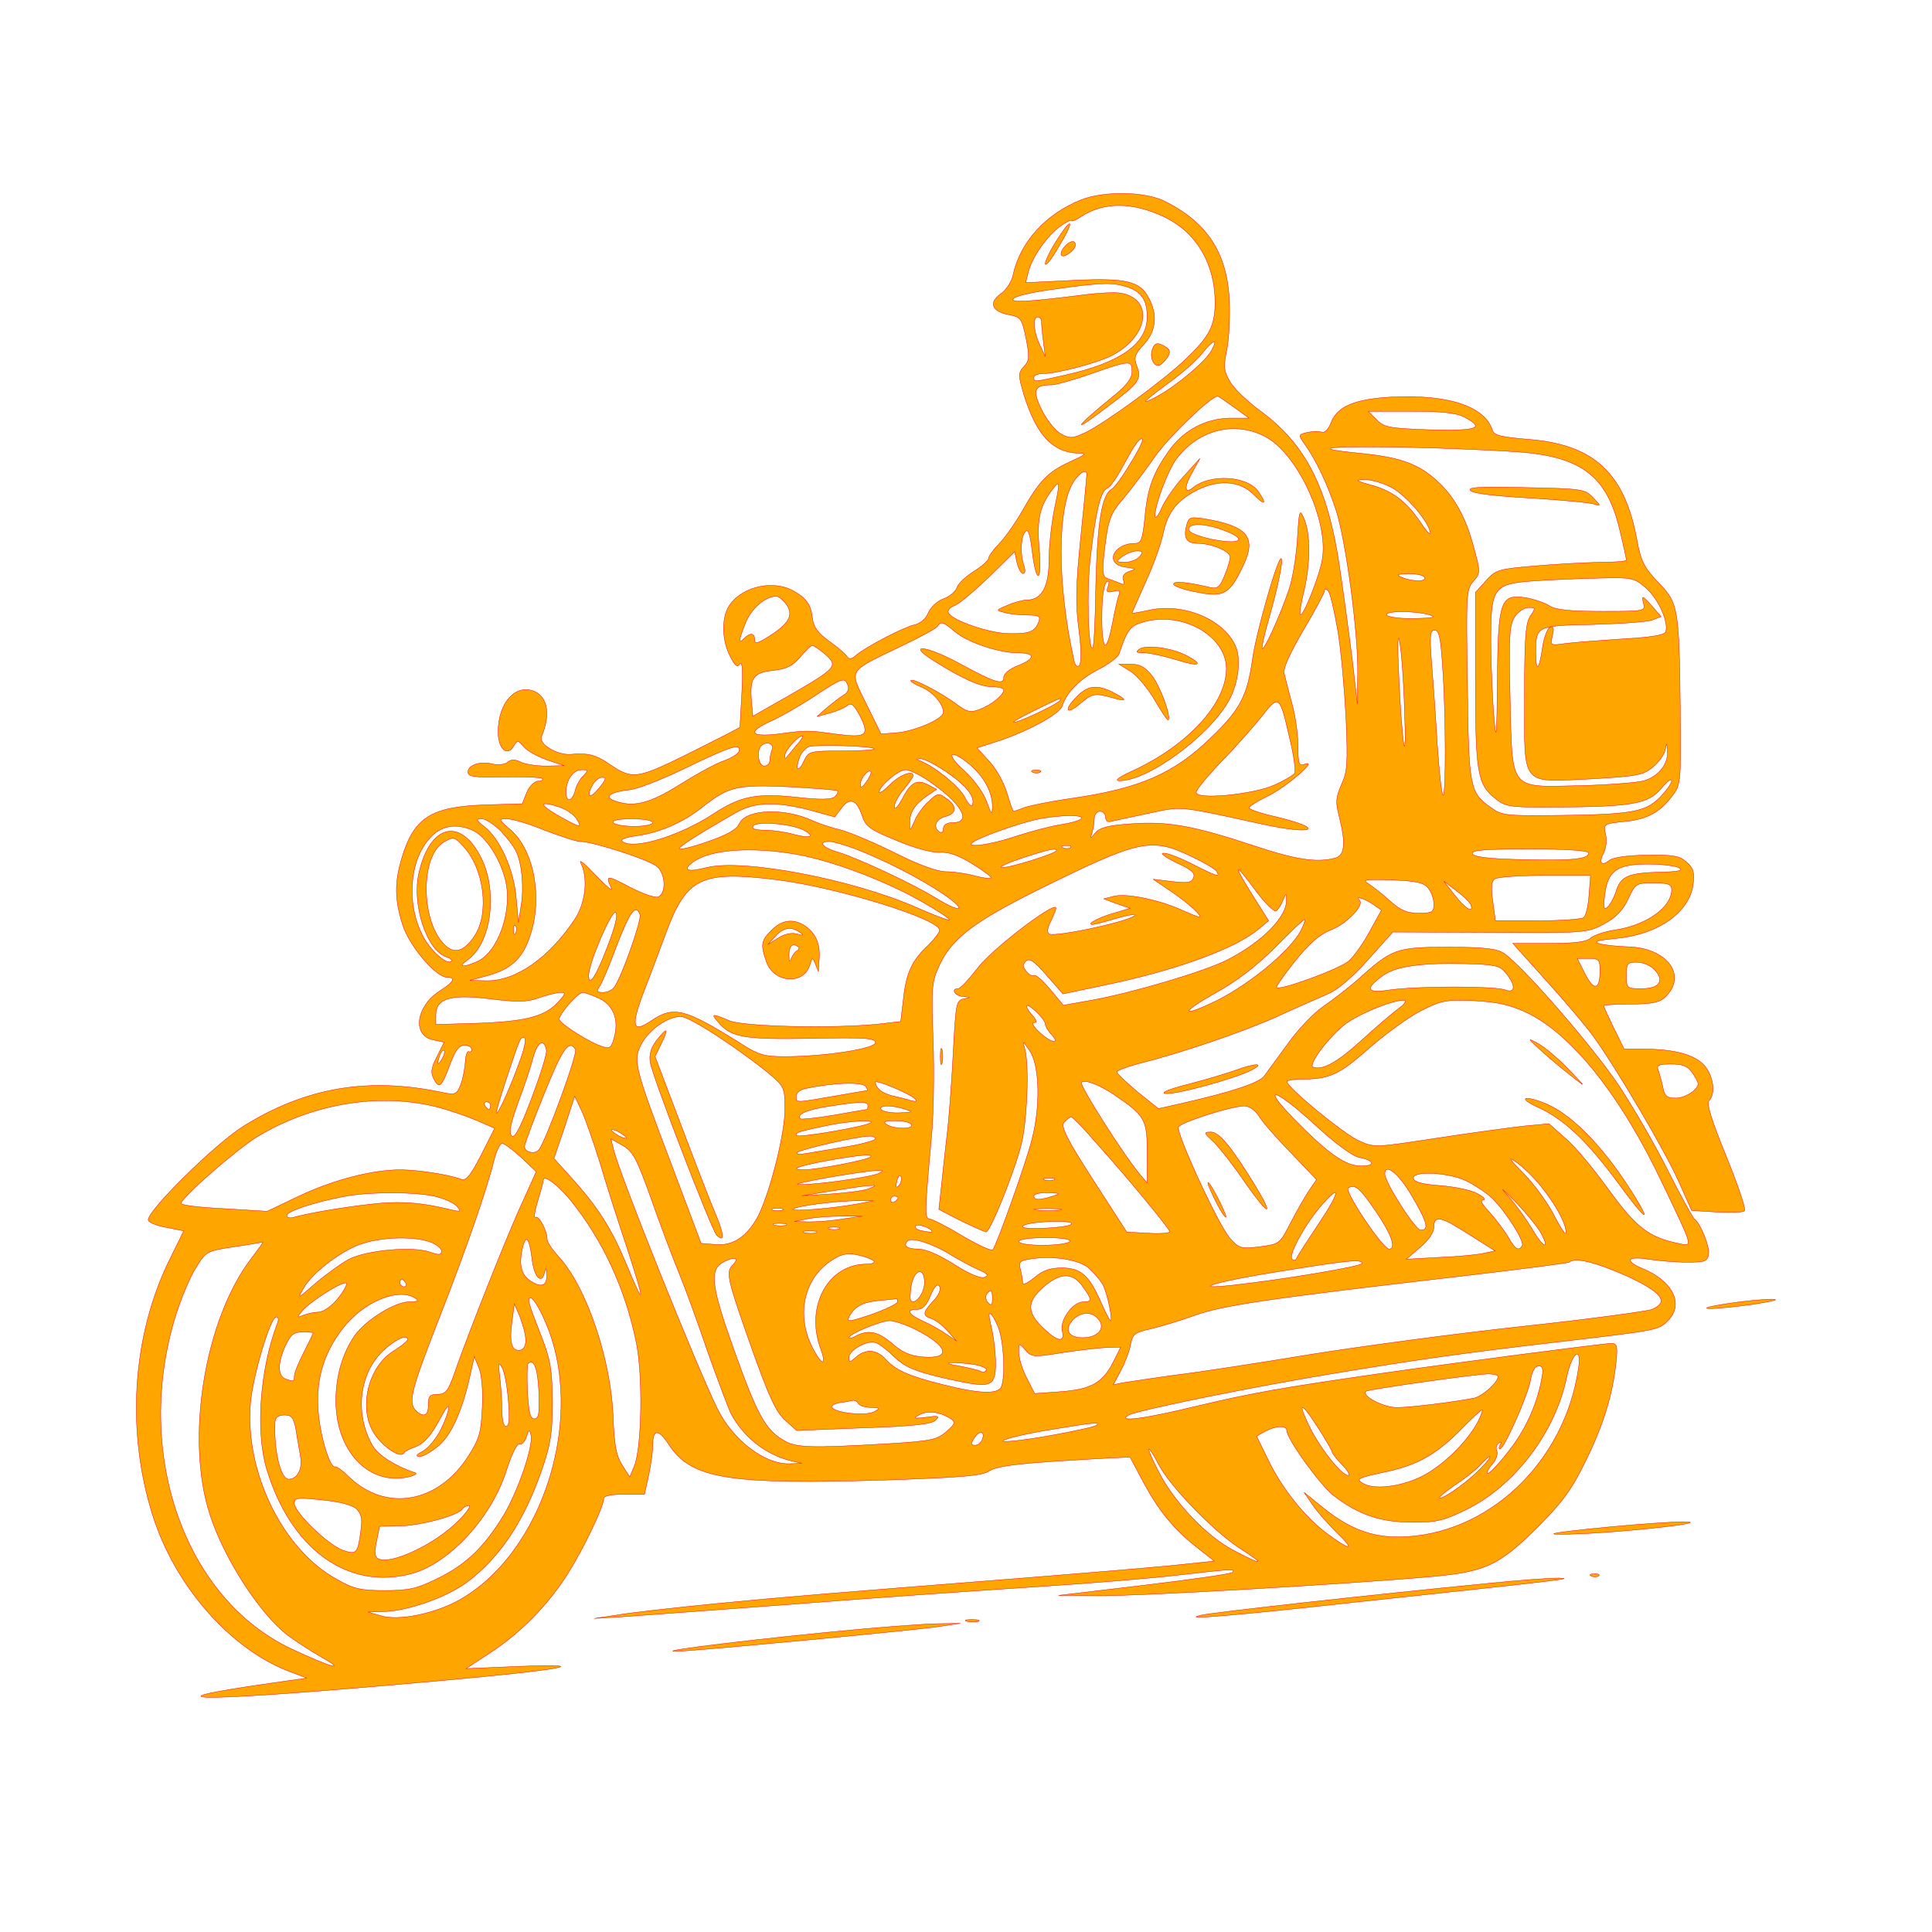 <?xml version="1.0" standalone="no"?>
<!DOCTYPE svg PUBLIC "-//W3C//DTD SVG 20010904//EN"
 "http://www.w3.org/TR/2001/REC-SVG-20010904/DTD/svg10.dtd">
<svg version="1.0" xmlns="http://www.w3.org/2000/svg"
 width="512pt" height="512pt" viewBox="0 0 512 512"
 preserveAspectRatio="xMidYMid meet">
<g transform="translate(0,512) scale(0.1,-0.1)"
fill="orange" stroke="red">
<path d="M2864 4590 c-92 -37 -160 -111 -179 -197 -3 -18 -18 -41 -32 -51 -34
-24 -25 -47 20 -56 32 -6 35 -9 46 -63 10 -49 9 -59 -6 -75 -15 -17 -15 -22 1
-76 33 -105 76 -151 143 -153 25 0 22 -3 -22 -23 -58 -27 -80 -49 -127 -132
-19 -33 -47 -72 -62 -87 -14 -14 -26 -31 -26 -36 0 -6 -18 -22 -39 -35 -22
-14 -42 -33 -45 -43 -3 -10 -19 -24 -36 -30 -17 -6 -34 -23 -40 -37 -6 -16
-20 -28 -37 -32 -30 -7 -128 -58 -155 -81 -11 -10 -18 -11 -23 -3 -4 6 -25 25
-48 41 -30 22 -41 37 -44 61 -4 37 -17 54 -54 74 -57 29 -141 6 -170 -47 -17
-32 -15 -89 6 -128 13 -26 19 -31 26 -20 6 9 8 -19 5 -76 -3 -49 -5 -91 -5
-92 -1 -2 -60 -32 -132 -68 -143 -71 -153 -72 -217 -28 -34 23 -55 28 -99 24
-36 -3 -86 27 -78 47 24 56 17 103 -17 119 -51 23 -98 -29 -98 -107 0 -45 25
-67 42 -36 9 15 11 15 26 -3 9 -11 37 -26 62 -35 l45 -15 -48 -1 c-27 0 -57 5
-68 11 -15 7 -24 7 -34 -1 -7 -6 -24 -8 -38 -5 -33 9 -67 -2 -67 -21 0 -12 17
-15 95 -13 52 1 98 -1 102 -4 3 -4 -1 -7 -11 -7 -9 0 -23 -13 -30 -30 l-12
-30 -100 -3 c-142 -5 -187 -34 -219 -140 -20 -66 -19 -112 2 -178 18 -56 88
-139 118 -139 24 0 17 -13 -18 -35 -65 -41 -76 -120 -18 -131 l28 -6 -19 -38
c-16 -31 -17 -43 -8 -60 14 -27 21 -20 44 43 13 34 23 47 37 47 10 0 19 -5 19
-11 0 -5 -3 -8 -7 -6 -5 3 -9 -9 -10 -27 -1 -17 -6 -44 -12 -60 -10 -26 -15
-28 -44 -22 -199 43 -365 15 -531 -88 -77 -48 -260 -229 -253 -250 2 -6 24
-15 49 -19 l45 -9 -38 -77 c-99 -202 -115 -454 -44 -678 59 -186 206 -354 363
-413 l45 -17 -84 -12 c-382 -54 -192 -52 438 5 322 29 417 46 208 38 l-140 -6
64 42 c80 52 153 126 206 210 41 65 95 177 95 199 0 7 21 11 54 11 l54 0 11
50 c6 28 11 64 11 80 0 44 15 44 43 1 60 -91 159 -106 583 -93 197 7 246 11
266 24 19 12 69 19 198 27 95 6 174 10 175 9 1 -2 16 -30 34 -64 40 -75 80
-125 142 -174 l47 -37 -115 -12 c-63 -6 -228 -20 -367 -31 -530 -42 -647 -51
-841 -70 -110 -11 -227 -24 -260 -30 l-60 -9 70 4 c39 3 246 18 460 34 215 17
504 37 644 46 140 9 309 23 375 31 139 16 152 17 142 7 -3 -4 -109 -19 -234
-34 l-227 -27 106 -1 c105 -1 646 30 874 50 152 13 186 29 291 133 66 67 89
98 127 176 47 96 71 175 80 262 4 40 2 48 -12 48 -20 0 -418 -52 -613 -80
-264 -38 -342 -52 -485 -86 -139 -34 -216 -44 -182 -24 21 12 318 73 536 109
228 38 347 55 613 86 254 30 255 30 280 55 44 44 13 106 -69 139 -47 20 -38
33 17 24 26 -4 72 -8 102 -8 49 0 55 2 58 22 3 20 -22 82 -38 93 -4 3 -35 59
-69 126 -33 67 -92 168 -130 226 -68 102 -257 320 -306 352 -19 12 -51 16
-148 16 -138 0 -148 -4 -242 -89 -23 -20 -62 -50 -88 -68 -26 -18 -68 -62 -94
-99 -27 -37 -55 -75 -63 -86 -14 -18 -86 -42 -218 -72 l-62 -14 -55 44 c-30
25 -55 49 -55 53 0 4 24 13 53 21 116 29 277 84 367 124 52 24 114 51 137 61
27 11 66 44 108 91 l66 74 257 -1 c253 -2 258 -1 302 22 33 18 50 36 65 67 19
41 21 42 67 42 39 0 48 -3 48 -18 0 -47 -68 -95 -153 -107 -26 -4 -54 -14 -62
-21 -10 -10 -41 -14 -110 -14 l-96 0 88 -98 c48 -53 105 -120 126 -149 61 -84
192 -307 227 -387 l33 -74 66 -4 c36 -2 70 -1 74 3 5 3 -17 68 -48 144 -40 98
-53 141 -46 148 18 18 12 64 -11 92 -26 30 -78 44 -158 45 l-56 0 -27 55 c-15
31 -27 57 -27 60 0 2 32 4 71 4 53 0 76 4 90 17 63 57 8 133 -98 135 -26 1
-59 4 -73 8 -19 6 -8 9 42 14 112 10 195 69 205 143 4 32 1 43 -17 59 -19 17
-35 20 -106 19 -52 -1 -89 -6 -99 -14 -21 -17 -29 -7 -15 20 6 12 9 34 5 49
-6 28 -5 28 51 34 61 6 94 25 128 71 20 26 21 40 19 219 -3 277 -5 289 -59
344 -37 39 -45 56 -55 107 -32 182 -114 259 -292 272 -68 6 -88 10 -92 24 -20
63 -116 95 -265 88 -99 -5 -147 -25 -163 -69 -7 -18 -17 -27 -25 -24 -8 3 -24
2 -38 -1 -24 -6 -24 -6 -5 -33 29 -41 58 -102 81 -171 26 -78 60 -328 58 -435
l-1 -80 -13 115 c-8 63 -23 175 -34 248 -31 210 -90 325 -210 413 -33 24 -70
59 -80 77 -17 29 -18 39 -9 84 6 28 9 88 7 132 -6 125 -58 205 -168 261 -53
28 -163 30 -226 5z m224 -46 c83 -41 132 -123 132 -226 0 -61 -15 -90 -77
-149 -59 -57 -214 -170 -266 -195 -34 -16 -41 -17 -65 -4 -15 8 -38 37 -51 63
-26 53 -21 67 26 67 12 0 60 14 106 30 103 36 107 36 107 5 0 -17 -14 -36 -46
-62 -111 -90 -119 -108 -14 -27 79 59 86 70 73 103 -9 24 -6 32 19 59 32 36
36 77 13 121 -23 46 -60 55 -202 48 l-125 -6 7 27 c9 39 49 96 84 122 17 12
31 19 31 15 0 -3 11 2 25 11 61 40 138 39 223 -2z m-99 -185 c37 -13 51 -35
51 -79 0 -71 -70 -121 -217 -154 -85 -19 -83 -19 -83 -6 0 6 12 10 26 10 35 0
141 28 179 47 98 50 114 149 27 166 -15 3 -59 1 -97 -4 -149 -19 -201 -22
-189 -10 6 7 56 18 110 25 127 18 154 18 193 5z m-229 -91 c0 -7 2 -31 5 -53
l5 -40 -14 30 c-17 35 -20 75 -6 75 6 0 10 -6 10 -12z m451 -76 c-15 -29 -91
-93 -142 -121 -53 -29 -43 -18 33 38 31 22 70 57 85 76 29 36 42 40 24 7z m59
-151 l40 -29 -49 0 c-65 -1 -123 -31 -162 -85 -43 -60 -58 -100 -65 -178 -6
-59 -10 -69 -26 -69 -59 0 -82 -56 -25 -63 28 -4 30 -5 10 -11 -14 -5 -20 -13
-16 -23 4 -11 2 -14 -8 -9 -8 3 -22 9 -32 12 -15 5 -16 15 -12 58 11 100 16
113 53 156 20 24 57 73 82 109 35 51 149 161 167 161 2 0 21 -13 43 -29z m610
-26 c57 -30 36 -37 -90 -34 -108 4 -122 6 -142 27 l-22 22 112 0 c82 0 121 -4
142 -15z m-529 -51 c86 -43 171 -224 153 -327 -7 -43 -51 -153 -58 -146 -3 2
2 31 10 64 17 74 17 150 0 190 -12 28 -13 25 -18 -55 -3 -47 -13 -107 -23
-135 -25 -72 -65 -159 -70 -154 -2 3 6 40 19 84 23 81 38 155 31 155 -10 0
-67 -200 -76 -268 -14 -98 -33 -133 -111 -208 -97 -94 -187 -133 -363 -159
-58 -8 -116 -20 -130 -25 -15 -6 -28 -10 -29 -10 -2 0 -9 21 -17 47 -7 26 -28
64 -46 84 l-34 37 53 17 c83 27 166 73 173 94 11 36 47 72 96 97 28 14 52 33
55 42 19 58 28 72 56 81 103 36 228 -31 228 -121 0 -93 -104 -205 -251 -272
-35 -16 -46 -25 -33 -25 75 -2 242 121 292 215 24 45 31 106 17 140 -29 70
-134 116 -225 98 -27 -6 -50 -10 -50 -9 0 2 16 37 35 80 20 43 41 101 47 129
12 58 36 89 90 117 57 29 113 25 149 -10 31 -32 38 -29 14 6 -29 42 -127 48
-173 11 -23 -19 -25 1 -3 39 l21 38 -41 -45 c-23 -25 -50 -63 -60 -85 -9 -22
-18 -32 -18 -22 -1 28 35 124 59 154 58 74 151 98 231 57z m-356 -73 c-20 -34
-42 -64 -50 -68 -25 -15 -37 -89 -41 -252 -1 -90 -5 -165 -8 -168 -12 -12 -17
153 -6 242 14 122 27 174 44 181 8 3 26 29 41 57 33 61 46 79 53 73 2 -3 -12
-32 -33 -65z m1065 28 c143 -18 203 -72 234 -210 9 -37 16 -70 16 -73 0 -4
-33 -6 -72 -6 -40 -1 -118 -5 -173 -10 -94 -8 -101 -10 -127 -39 l-28 -31 0
-230 c0 -251 5 -279 55 -318 25 -20 39 -22 159 -21 202 1 244 9 278 49 15 19
28 28 28 21 0 -7 -15 -28 -32 -45 -39 -39 -78 -45 -285 -47 -121 -1 -134 0
-162 21 -56 39 -59 52 -62 326 -4 238 -3 253 15 273 19 21 20 24 2 89 -22 84
-54 141 -106 185 -47 40 -96 56 -197 66 -145 14 -81 20 148 15 129 -3 268 -10
309 -15z m-1180 -56 c0 -5 -7 -80 -16 -167 -13 -128 -14 -176 -5 -244 7 -54 7
-90 1 -96 -5 -5 -11 0 -14 15 -45 202 -45 406 0 474 16 24 34 33 34 18z m806
-34 c39 -19 104 -95 104 -122 0 -6 -12 8 -27 31 -37 54 -74 82 -131 97 -39 11
-42 13 -18 14 16 1 49 -8 72 -20z m-892 -59 c-7 -36 -14 -95 -14 -132 0 -73
-19 -108 -59 -108 -10 0 -33 -6 -51 -14 -31 -13 -31 -13 -9 -19 13 -4 41 -7
61 -7 31 0 36 -3 31 -17 -10 -27 -24 -33 -78 -32 -52 0 -156 36 -162 56 -2 6
5 14 16 18 11 3 51 37 90 74 l70 69 6 -29 c4 -16 11 -29 16 -29 6 0 7 9 2 23
-10 30 -8 76 5 89 7 7 12 -9 17 -51 11 -92 27 -87 19 6 -7 79 2 115 39 161 16
20 16 12 1 -58z m226 -125 c-7 -8 -24 -15 -39 -15 -25 1 -25 1 -7 15 11 8 29
15 39 15 16 0 17 -3 7 -15z m755 -55 c7 -12 -32 -12 -60 0 -16 7 -13 9 17 9
20 1 40 -3 43 -9z m588 -29 c33 -30 60 -91 51 -116 -4 -8 -39 -14 -112 -18
-59 -4 -127 -9 -151 -12 -43 -6 -43 -6 -37 20 5 20 3 26 -6 23 -7 -3 -16 -26
-20 -52 -9 -63 -18 -71 -18 -15 0 70 1 71 151 74 74 2 145 7 158 12 l23 9 -26
30 c-24 26 -26 27 -21 7 6 -23 6 -23 -110 -23 -84 0 -122 4 -138 14 -12 8 -41
18 -63 22 -68 10 -74 -6 -76 -221 -1 -142 -3 -164 -8 -105 -4 41 -8 130 -9
196 -1 160 3 167 121 175 45 3 122 6 170 7 83 2 89 1 121 -27z m-1427 3 c-5
-13 -2 -15 15 -11 16 4 19 2 14 -11 -4 -9 -11 -43 -17 -74 -6 -32 -14 -58 -19
-58 -5 0 -9 31 -9 69 0 66 6 101 17 101 3 0 2 -7 -1 -16z m609 -114 c9 -52 18
-157 22 -232 5 -120 4 -143 -12 -177 -15 -34 -16 -47 -6 -85 18 -72 15 -103
-11 -110 -49 -13 -105 -4 -216 33 -157 52 -226 65 -323 58 -61 -4 -84 -10 -96
-24 -14 -17 -14 -17 -9 0 3 10 6 27 6 38 0 10 7 19 15 19 8 0 15 -7 15 -16 0
-10 6 -14 18 -10 9 2 54 12 98 21 88 19 75 20 299 -29 137 -30 171 -13 38 19
-40 9 -73 20 -73 24 0 4 22 18 49 31 47 22 137 99 99 85 -16 -6 -18 0 -18 47
0 30 -7 81 -16 113 -9 33 -18 69 -21 81 -3 13 16 54 51 114 31 52 56 99 56
104 0 6 3 7 10 0 5 -5 16 -52 25 -104z m-1461 68 c20 -28 7 -51 -47 -85 -30
-19 -37 -20 -37 -8 0 18 -12 19 -28 3 -16 -16 -15 -6 4 42 15 37 51 69 81 70
6 0 19 -10 27 -22z m1972 -30 c-13 -18 -16 -57 -16 -215 0 -241 -12 -226 180
-217 119 7 135 10 160 31 16 13 31 34 33 46 4 20 4 20 6 -3 2 -35 -23 -67 -62
-79 -17 -5 -94 -11 -169 -13 -190 -4 -180 -17 -186 231 -4 165 -2 194 12 216
9 14 26 25 37 25 19 0 19 -1 5 -22z m-266 2 c18 -6 7 -8 -42 -9 -37 -1 -70 4
-73 9 -7 12 78 12 115 0z m-1258 -45 c32 -27 115 -55 164 -55 48 0 49 -15 4
-33 -24 -9 -40 -22 -40 -32 0 -22 -24 -14 -116 36 -88 48 -144 55 -71 9 78
-49 124 -70 157 -70 16 0 30 -4 30 -8 0 -14 -32 -40 -64 -52 -24 -9 -33 -7
-60 13 -38 29 -116 70 -122 64 -3 -2 9 -10 26 -17 32 -13 60 -45 60 -68 0 -17
-75 -50 -125 -54 l-40 -3 -39 79 c-46 94 -52 84 91 153 51 24 95 48 98 54 9
13 14 12 47 -16z m1190 -205 c3 -76 2 -115 -2 -90 -4 25 -10 106 -13 180 -4
80 -3 117 2 90 5 -25 11 -106 13 -180z m101 113 c9 -126 9 -348 1 -340 -4 3
-10 64 -15 134 -4 70 -11 167 -15 216 -6 73 -4 87 8 87 12 0 16 -21 21 -97z
m-1636 33 c35 -31 31 -36 -97 -110 l-95 -54 -3 35 c-6 66 3 80 55 86 37 4 53
12 73 35 14 17 28 31 32 31 4 1 20 -10 35 -23z m60 -82 c4 -10 -1 -20 -11 -26
-9 -5 -28 -20 -44 -33 l-27 -24 33 9 c19 5 40 14 47 20 11 9 18 3 35 -29 25
-51 16 -57 -68 -46 -72 10 -74 10 -149 0 -75 -9 -84 5 -20 34 23 10 74 39 112
64 79 52 83 53 92 31z m563 -39 c0 -7 -91 -51 -120 -59 -14 -3 7 9 45 28 82
40 75 37 75 31z m608 -103 c11 -44 16 -85 13 -91 -4 -6 -28 -20 -55 -32 -58
-25 -206 -39 -206 -19 0 7 29 42 64 79 36 36 83 90 107 119 49 63 50 62 77
-56z m-1309 -19 c-13 -16 -25 -30 -26 -32 -2 -2 -3 1 -3 7 0 13 35 52 47 52 3
0 -4 -12 -18 -27z m-63 -9 c-3 -9 -6 -22 -6 -30 0 -8 -7 -14 -15 -14 -15 0
-21 40 -8 53 13 14 35 7 29 -9z m271 2 c4 -3 -34 -6 -84 -6 -87 0 -90 -1 -102
-26 -15 -33 -25 -26 -12 9 5 14 18 27 27 29 29 5 164 1 171 -6z m-359 -8 c-2
-6 -20 -17 -39 -24 -20 -6 -72 -35 -117 -63 -83 -52 -126 -62 -176 -42 -26 10
-6 23 43 28 20 2 81 26 136 52 132 64 161 74 153 49z m612 -34 c38 -32 60 -74
60 -111 -1 -25 -2 -24 -15 12 -8 23 -33 58 -60 83 -51 45 -38 60 15 16z m-63
-19 c53 -36 78 -66 70 -88 -2 -7 -11 2 -20 20 -15 29 -79 81 -117 96 -13 5
-13 6 0 6 8 1 39 -15 67 -34z m-961 -11 c-9 -8 -19 -26 -22 -40 -8 -29 -24
-32 -24 -3 0 32 19 59 41 59 19 0 19 -1 5 -16z m750 -16 c-11 -15 -16 -18 -16
-7 0 16 21 42 28 34 2 -2 -3 -14 -12 -27z m160 6 c90 -60 123 -114 69 -114
-16 0 -25 -6 -25 -16 0 -8 -4 -12 -10 -9 -19 12 -10 35 15 41 31 8 32 28 3 48
-20 15 -24 14 -46 -7 -14 -12 -31 -35 -38 -52 -13 -29 -13 -29 -13 -5 0 28 13
48 47 72 l24 16 -22 12 c-30 16 -46 7 -69 -37 -11 -21 -20 -30 -21 -21 0 9 11
30 25 46 14 17 25 33 25 36 0 16 -35 3 -61 -23 -16 -16 -29 -25 -29 -20 0 16
51 59 70 59 9 0 35 -12 56 -26z m-868 -22 c-25 -31 -36 -26 -18 7 6 12 18 21
26 21 12 0 10 -6 -8 -28z m631 -8 c3 -2 0 -9 -6 -15 -8 -8 -37 -9 -100 -2
-107 12 -151 3 -221 -43 -88 -58 -209 -96 -241 -75 -9 6 2 11 35 16 62 8 125
36 174 75 71 56 92 61 230 55 68 -4 127 -8 129 -11z m65 -64 c10 -30 20 -38
91 -67 47 -20 95 -33 115 -32 24 2 51 -8 88 -31 29 -18 51 -34 48 -37 -2 -2
-21 0 -43 6 -21 6 -55 11 -75 11 -24 0 -71 17 -135 49 -54 27 -118 54 -143 61
-25 6 -59 17 -76 25 -76 35 -177 31 -195 -8 -7 -16 -33 -30 -85 -48 -40 -14
-74 -22 -74 -18 0 6 50 38 153 97 49 27 105 28 194 5 l65 -18 17 22 c22 31 41
25 55 -17z m-798 20 c16 -6 35 -19 42 -30 16 -26 11 -25 -51 10 -52 30 -47 39
9 20z m1380 -29 c-3 -5 -27 -12 -53 -16 -27 -4 -80 -18 -120 -31 -74 -25 -145
-33 -110 -13 28 16 129 51 172 59 58 11 117 11 111 1z m-1539 -33 c17 -18 35
-42 40 -53 16 -31 22 -96 14 -145 l-7 -45 -6 65 c-6 75 -43 157 -84 189 -23
18 -24 21 -7 21 10 0 33 -15 50 -32z m116 2 c42 -16 84 -30 94 -30 34 0 186
-49 205 -67 22 -20 24 -71 2 -80 -8 -3 -42 9 -75 26 -62 33 -65 32 -49 -2 6
-12 -12 3 -41 33 -28 30 -46 45 -40 33 20 -39 13 -105 -15 -148 -69 -104 -158
-166 -236 -164 l-43 1 49 13 c60 17 91 45 110 103 35 100 12 227 -50 282 -34
29 -34 30 -10 30 13 0 58 -13 99 -30z m287 20 c0 -5 -22 -10 -49 -10 -28 0
-53 5 -56 10 -4 6 15 10 49 10 31 0 56 -4 56 -10z m400 -20 c32 -17 18 -23
-27 -11 -21 6 -55 11 -76 11 -26 0 -36 4 -31 11 8 14 102 6 134 -11z m-876 -1
c34 -16 73 -77 86 -134 18 -80 -20 -188 -75 -213 -38 -17 -53 -15 -26 4 63 44
81 181 36 271 -55 109 -136 88 -165 -41 -19 -84 21 -205 73 -222 10 -3 16 -8
13 -11 -11 -12 -57 29 -76 68 -44 85 -35 200 20 259 30 33 70 39 114 19z m-26
-42 c55 -59 70 -178 29 -238 -25 -38 -50 -47 -73 -28 -69 57 -73 240 -7 278
25 14 27 14 51 -12z m1040 -7 c77 -30 169 -77 230 -118 66 -45 53 -55 -16 -13
-63 39 -205 105 -259 122 -43 12 -58 29 -25 29 9 0 41 -9 70 -20z m569 4 c-3
-3 -12 -4 -19 -1 -8 3 -5 6 6 6 11 1 17 -2 13 -5z m319 -23 c34 -16 65 -34 68
-40 11 -17 1 -14 -64 19 -33 17 -67 30 -77 29 -10 0 6 -11 34 -25 40 -18 51
-27 46 -40 -5 -13 -15 -15 -57 -10 l-50 6 50 -34 c45 -31 84 -66 71 -66 -2 0
-25 9 -49 20 -62 27 -144 43 -176 35 l-27 -7 35 -13 35 -12 -40 -12 c-41 -11
-78 -31 -60 -31 6 0 32 7 59 15 27 8 51 13 53 11 12 -12 -210 -61 -227 -51 -6
4 -4 18 6 36 8 17 14 32 12 34 -11 11 -169 -111 -206 -159 -24 -31 -47 -56
-53 -56 -20 0 -8 -20 14 -21 21 -2 21 -2 1 -6 -20 -4 -21 -12 -28 -144 -4 -76
-11 -176 -17 -222 -5 -45 -12 -107 -15 -137 l-6 -55 58 -30 c33 -16 63 -29 67
-30 11 0 73 153 93 230 16 62 22 212 10 255 -7 23 -6 23 13 -5 26 -38 29 -148
5 -237 -16 -63 -93 -278 -103 -290 -4 -4 -40 13 -81 37 -41 25 -81 45 -87 45
-13 0 -12 25 6 222 5 53 7 166 4 250 -5 144 -4 156 17 201 33 70 91 114 257
197 273 135 302 142 409 91z m-1046 5 c96 -17 236 -70 334 -126 42 -24 74 -45
72 -48 -2 -2 -42 13 -87 33 -170 75 -460 130 -556 106 -51 -13 -66 -8 -37 14
45 34 154 42 274 21z m690 10 c0 -7 -123 -46 -144 -45 -12 0 11 11 49 24 70
23 95 29 95 21z m1410 -6 c0 -17 -41 -21 -174 -18 -93 2 -131 7 -134 16 -3 9
32 12 152 12 95 0 156 -4 156 -10z m240 -40 c11 -7 -2 -10 -45 -11 -87 -2
-108 -10 -121 -47 -5 -18 -16 -38 -23 -45 -11 -10 -13 -4 -8 33 8 63 32 80
116 80 36 0 73 -5 81 -10z m-1068 -114 c5 3 13 16 18 28 8 20 9 20 9 1 2 -45
-65 -112 -157 -159 -61 -31 -254 -88 -361 -107 l-73 -13 -35 42 c-19 23 -38
40 -43 37 -4 -3 -13 2 -20 11 -10 12 -11 17 -1 27 9 9 21 1 55 -38 l43 -49
109 23 c193 40 351 98 412 151 l24 20 -41 65 c-54 86 -52 94 5 17 25 -34 50
-59 56 -56z m-1327 83 c159 -19 435 -104 435 -134 0 -6 -14 -24 -31 -41 -43
-40 -58 -74 -65 -142 l-7 -59 -60 -7 c-119 -12 -355 -7 -394 9 -45 19 -49 19
-32 -1 35 -43 66 -49 247 -46 144 3 172 1 172 -11 0 -16 -133 -37 -240 -37
-56 0 -70 4 -124 39 -141 88 -171 96 -230 56 -51 -35 -55 -15 -18 82 17 43 42
111 57 151 54 146 94 165 290 141z m2156 -41 c-2 -29 -8 -56 -15 -60 -6 -4
-61 -8 -122 -8 l-111 0 -7 52 c-5 37 -4 53 6 59 7 5 67 9 133 9 l120 0 -4 -52z
m-425 17 c8 -10 14 -29 14 -42 0 -20 -5 -23 -40 -23 -31 0 -48 7 -77 33 -21
19 -47 39 -58 46 -16 10 -5 11 63 9 69 -3 86 -7 98 -23z m112 -43 c8 -24 -14
-11 -43 26 l-29 37 34 -26 c19 -14 36 -31 38 -37z m-260 2 l23 -16 -31 -56
c-17 -32 -42 -67 -56 -79 -22 -20 -182 -79 -191 -70 -2 2 20 34 49 70 38 47
65 71 96 83 41 16 88 65 75 78 -13 13 13 5 35 -10z m-2028 -112 c-30 -80 -50
-109 -50 -77 0 32 62 177 72 167 6 -6 -2 -39 -22 -90z m86 84 c5 -14 -50 -170
-69 -193 -5 -7 -18 -13 -29 -13 -15 0 -18 3 -11 13 6 6 27 56 47 110 36 93 51
113 62 83z m1751 -43 c-30 -56 -148 -152 -240 -193 -80 -37 -72 -20 13 28 57
31 110 72 160 122 41 42 76 75 78 74 2 -1 -3 -15 -11 -31z m-2080 -5 c-3 -8
-6 -5 -6 6 -1 11 2 17 5 13 3 -3 4 -12 1 -19z m2873 -102 c0 -50 -16 -53 -40
-6 l-20 40 30 0 c28 0 30 -3 30 -34z m-249 -5 c27 -33 25 -55 -3 -44 -30 10
-226 10 -302 0 -65 -10 -71 1 -22 37 33 25 102 35 220 32 79 -2 91 -5 107 -25z
m394 9 c27 -29 13 -50 -35 -50 -39 0 -40 1 -40 35 0 32 3 35 28 35 16 0 37 -9
47 -20z m-2909 -89 c-35 -36 -88 -49 -221 -53 l-100 -3 0 25 c0 44 39 56 143
43 73 -9 97 -9 128 2 22 8 48 14 58 15 17 0 16 -3 -8 -29z m108 15 c40 -17 57
-56 44 -104 -7 -28 -12 -32 -30 -26 -34 10 -111 59 -116 72 -3 11 49 72 63 72
3 0 21 -6 39 -14z m2122 -29 c-16 -12 -61 -50 -99 -85 -64 -58 -102 -79 -127
-70 -15 5 41 80 85 114 36 27 125 64 155 63 9 0 4 -9 -14 -22z m337 -9 c122
-57 254 -223 365 -459 81 -170 79 -162 39 -154 -77 16 -111 42 -183 141 -38
53 -89 115 -114 136 l-45 40 -65 -6 c-36 -4 -140 -18 -231 -32 -164 -25 -167
-26 -208 -7 -39 17 -189 140 -190 156 -1 4 16 7 38 7 74 0 100 12 178 81 43
38 105 83 138 100 55 28 67 30 140 27 61 -3 94 -10 138 -30z m-1273 -31 c0 -6
7 -19 17 -29 24 -27 -2 -22 -33 7 -15 14 -21 25 -14 25 9 0 8 5 -3 18 -26 29
-20 38 8 12 14 -13 25 -28 25 -33z m-855 -42 c44 -29 99 -70 123 -90 41 -35
42 -38 42 -96 0 -64 -39 -217 -70 -280 -29 -55 -66 -81 -113 -77 l-39 3 -79
210 c-97 256 -101 273 -81 315 21 43 80 82 112 75 14 -3 61 -30 105 -60z
m-534 -47 c-24 -69 -59 -148 -65 -148 -3 0 9 39 25 88 39 117 37 112 48 112 6
0 2 -24 -8 -52z m67 19 c2 -9 -16 -66 -39 -127 -30 -79 -45 -108 -53 -100 -8
8 -3 33 17 88 16 42 34 96 40 120 11 41 29 51 35 19z m77 2 c7 -10 -78 -242
-97 -266 -10 -13 -38 -7 -38 9 0 5 23 68 52 139 48 119 66 146 83 118z m-354
-26 c-12 -20 -14 -14 -5 12 4 9 9 14 11 11 3 -2 0 -13 -6 -23z m3313 -35 c9
-12 16 -26 16 -30 0 -16 -34 -38 -59 -38 -23 0 -30 5 -34 28 -3 15 -9 35 -12
45 -6 14 -1 17 33 17 31 0 45 -5 56 -22z m-2059 -70 c7 -7 3 -8 -10 -5 -11 4
-33 9 -50 13 -28 7 -44 20 -45 36 0 8 91 -30 105 -44z m529 10 c81 -55 86 -65
86 -152 l0 -81 -21 25 c-43 52 -158 233 -153 241 6 10 47 -5 88 -33z m-659 22
c3 -5 5 -10 3 -10 -2 0 -41 -7 -88 -15 -104 -18 -100 -18 -100 0 0 8 10 17 23
20 75 16 154 19 162 5z m1189 -100 c53 -49 99 -83 117 -87 42 -8 46 -23 6 -23
-41 0 -87 32 -177 124 -91 93 -52 83 54 -14z m-2317 44 c29 -8 73 -23 98 -34
l46 -20 -36 -71 c-29 -56 -40 -69 -53 -64 -32 12 -115 25 -161 25 -76 0 -181
-28 -269 -70 l-84 -40 -114 7 c-63 3 -114 9 -114 14 0 15 149 145 204 178 149
89 329 117 483 75z m424 -149 c16 -55 48 -154 70 -220 49 -150 49 -166 1 -50
-41 99 -76 154 -147 233 l-47 52 28 82 27 83 19 -40 c10 -22 32 -85 49 -140z
m-291 155 c0 -5 -2 -10 -4 -10 -3 0 -8 5 -11 10 -3 6 -1 10 4 10 6 0 11 -4 11
-10z m1000 0 c0 -5 -1 -10 -2 -10 -2 0 -41 -7 -87 -15 -47 -8 -87 -12 -90 -10
-11 12 17 24 74 33 83 13 105 14 105 2z m100 -10 c21 -7 19 -8 -17 -9 -23 -1
-45 4 -48 9 -7 12 29 12 65 0z m936 -17 c9 -16 48 -60 85 -98 l68 -71 -20 -29
c-11 -17 -33 -55 -49 -86 -28 -55 -29 -56 -82 -63 -49 -6 -55 -4 -78 22 -29
31 -143 278 -137 295 4 12 134 54 173 56 13 1 29 -10 40 -26z m-436 -66 c90
-100 200 -234 200 -241 0 -4 -26 -6 -57 -4 l-57 3 -89 138 c-72 112 -86 141
-77 153 7 7 15 14 19 14 3 0 31 -28 61 -63z m-592 48 c-10 -10 -198 -42 -198
-34 0 9 5 10 90 28 51 10 116 14 108 6z m107 -5 c8 -13 -45 -13 -65 0 -11 7
-6 10 22 10 20 0 40 -4 43 -10z m-755 -36 c0 -2 -9 0 -20 6 -11 6 -20 13 -20
16 0 2 9 0 20 -6 11 -6 20 -13 20 -16z m660 -2 c0 -4 -35 -14 -77 -21 -43 -7
-91 -15 -108 -18 -16 -3 -26 -2 -22 3 8 8 155 42 190 43 9 1 17 -3 17 -7z
m-595 -157 c23 -66 57 -156 75 -200 18 -44 52 -138 76 -209 25 -70 52 -142 60
-160 33 -63 91 -110 159 -127 l30 -7 -33 -1 c-65 -2 -149 62 -190 144 -55 111
-260 622 -276 689 l-7 28 32 -18 c27 -16 37 -36 74 -139z m-344 108 l40 -38
-36 -80 c-39 -83 -148 -359 -181 -455 -16 -46 -23 -55 -44 -55 -21 0 -25 -5
-25 -27 1 -30 -13 -36 -33 -16 -21 21 -13 53 62 245 73 187 126 340 146 421 6
23 15 42 21 42 5 0 28 -17 50 -37z m926 1 c-7 -8 -144 -34 -176 -34 -42 0 -16
10 60 24 83 15 125 19 116 10z m1776 -77 c40 -49 67 -99 67 -123 0 -10 -13 10
-30 42 -16 33 -53 84 -82 114 -38 38 -44 47 -21 31 18 -12 48 -41 66 -64z
m-1753 34 c-18 -10 -170 -32 -214 -30 -28 1 162 35 209 37 16 1 17 0 5 -7z
m1412 -61 c41 -70 46 -90 23 -90 -14 0 -95 126 -95 149 0 31 38 0 72 -59z
m-1360 28 c-8 -8 -9 -4 -5 13 4 13 8 18 11 10 2 -7 -1 -18 -6 -23z m1503 13
c22 -11 53 -31 69 -46 36 -35 87 -115 80 -126 -9 -16 -19 -10 -38 24 -10 17
-33 47 -49 65 -20 21 -26 32 -16 32 7 1 1 8 -16 17 -16 9 -60 18 -97 21 -44 3
-69 9 -72 18 -8 22 90 18 139 -5z m-2372 -53 c84 -104 144 -233 173 -375 18
-87 15 -279 -5 -328 l-12 -29 -20 31 c-16 25 -21 53 -24 125 -5 154 -71 349
-145 428 -16 18 -30 38 -30 46 0 22 -22 64 -31 58 -5 -2 -2 17 6 43 8 26 15
52 15 56 0 16 40 -14 73 -55z m1280 55 c-7 -2 -19 -2 -25 0 -7 3 -2 5 12 5 14
0 19 -2 13 -5z m1292 -143 c24 -46 3 -35 -24 12 -13 22 -41 62 -63 87 -26 29
-20 24 16 -12 31 -32 63 -71 71 -87z m-1782 120 c-12 -5 -57 -11 -100 -14
l-78 -5 80 13 c44 7 89 14 100 14 18 1 18 0 -2 -8z m1345 -63 c40 -59 53 -97
33 -97 -16 0 -120 154 -108 162 18 11 31 0 75 -65z m-2493 42 c25 -6 50 -18
57 -27 11 -13 9 -14 -17 -8 -75 19 -137 24 -210 15 -75 -8 -168 -24 -207 -35
-10 -3 -18 -1 -18 5 0 11 72 35 151 50 64 13 193 13 244 0z m1635 1 c-36 -11
-50 -11 -50 0 0 6 17 10 38 9 33 -1 34 -2 12 -9z m706 -71 c-30 -45 -57 -86
-59 -92 -2 -7 -8 -8 -13 -4 -10 10 31 87 74 138 56 66 55 43 -2 -42z m-1116
67 c0 -3 -4 -8 -10 -11 -5 -3 -10 -1 -10 4 0 6 5 11 10 11 6 0 10 -2 10 -4z
m-105 -16 c-64 -12 -180 -22 -173 -14 9 8 109 21 168 22 l45 0 -40 -8z m-202
-17 c-7 -2 -19 -2 -25 0 -7 3 -2 5 12 5 14 0 19 -2 13 -5z m735 0 c-15 -2 -42
-2 -60 0 -18 2 -6 4 27 4 33 0 48 -2 33 -4z m-573 -23 c-27 -5 -68 -8 -90 -8
l-40 1 35 7 c19 4 60 7 90 7 l55 0 -50 -7z m603 -15 c-11 -9 -128 -15 -128 -6
0 6 26 11 58 13 52 3 78 0 70 -7z m1005 4 c12 -7 44 -26 70 -43 l49 -31 -29
-6 c-15 -4 -68 -9 -117 -11 l-89 -5 36 31 c23 19 37 40 37 54 0 25 11 27 43
11z m-1760 -6 c-7 -2 -21 -2 -30 0 -10 3 -4 5 12 5 17 0 24 -2 18 -5z m387
-17 c0 -2 -11 -1 -25 2 -14 2 -22 8 -19 13 4 8 44 -6 44 -15z m-247 7 c-7 -2
-19 -2 -25 0 -7 3 -2 5 12 5 14 0 19 -2 13 -5z m-60 -10 c-7 -2 -21 -2 -30 0
-10 3 -4 5 12 5 17 0 24 -2 18 -5z m-1024 -24 c17 -6 31 -17 31 -24 0 -11 -6
-12 -31 -3 -46 16 -167 5 -214 -19 -22 -12 -62 -41 -89 -64 -48 -42 -49 -43
-31 -12 24 42 104 102 157 118 53 17 135 19 177 4z m271 -46 c5 -47 25 -68 33
-36 4 15 5 14 6 -4 1 -31 -14 -37 -44 -17 -25 17 -31 45 -19 92 9 32 17 19 24
-35z m1109 12 c25 -15 58 -33 75 -40 24 -11 27 -15 15 -20 -10 -4 -41 9 -80
34 -41 26 -76 41 -96 41 -30 0 -41 9 -27 22 10 10 69 -9 113 -37z m316 35 c-3
-5 -35 -10 -71 -10 -36 0 -64 4 -64 10 0 6 30 10 71 10 44 0 68 -4 64 -10z
m-2169 -45 c-124 -162 -175 -478 -110 -678 37 -116 133 -265 207 -321 19 -14
58 -40 88 -57 71 -40 26 -28 -78 21 -286 134 -420 523 -307 885 14 44 37 100
53 125 27 44 29 45 102 56 41 6 75 12 76 13 2 0 -12 -19 -31 -44z m1649 -6 c5
-5 -2 -9 -19 -9 -101 0 -162 -111 -122 -222 19 -52 3 -48 -23 5 -41 84 -20
178 50 225 26 18 42 22 69 17 19 -4 39 -11 45 -16z m-373 -11 c-19 -19 -15
-37 48 -215 47 -133 66 -174 90 -196 l31 -28 177 7 c127 4 181 10 191 20 12
11 9 13 -25 8 -34 -4 -36 -3 -17 7 22 12 56 7 83 -11 13 -9 11 -14 -12 -34
-24 -21 -40 -25 -155 -32 -208 -12 -245 -11 -278 10 -47 28 -69 68 -130 239
-62 174 -66 214 -25 234 28 14 40 9 22 -9z m945 -10 c14 -13 30 -32 36 -43 11
-21 27 -95 20 -95 -2 0 -13 21 -25 48 -31 72 -54 92 -104 92 -31 0 -51 -7 -73
-26 -20 -16 -31 -21 -31 -12 0 7 -3 23 -6 35 -5 18 -1 22 23 26 61 11 135 -1
160 -25z m723 14 c0 -8 -215 -44 -345 -58 -118 -13 -42 10 122 36 184 30 223
34 223 22z m700 -33 c95 -44 114 -69 68 -89 -13 -5 -167 -26 -343 -45 -176
-19 -428 -53 -560 -74 -132 -22 -294 -47 -360 -55 -66 -9 -130 -19 -143 -21
l-22 -5 20 37 c11 21 23 52 26 69 5 28 11 33 52 42 26 6 79 22 118 36 74 27
198 45 723 106 146 17 267 33 270 35 14 14 70 0 151 -36z m-1860 -18 c0 -27
-24 -60 -36 -48 -3 3 -2 21 1 41 9 44 35 49 35 7z m419 -10 c26 -36 26 -41 2
-41 -28 0 -63 -49 -56 -77 8 -33 -13 -29 -52 9 -42 41 -42 68 2 107 45 39 77
40 104 2z m-1976 -35 c-15 -18 -37 -33 -48 -33 -11 0 -29 -4 -40 -8 -18 -8
-19 -7 -5 10 22 27 114 84 118 74 2 -5 -9 -24 -25 -43z m182 44 c3 -5 1 -10
-4 -10 -6 0 -11 5 -11 10 0 6 2 10 4 10 3 0 8 -4 11 -10z m1399 -47 c-29 -31
-30 -40 -6 -47 11 -4 30 -18 43 -33 l24 -27 -25 17 c-14 10 -42 26 -62 35 -42
19 -49 32 -17 32 14 0 25 11 35 37 11 25 18 32 24 24 4 -8 -2 -23 -16 -38z
m156 5 c0 -16 -3 -19 -11 -11 -6 6 -8 16 -5 22 11 17 16 13 16 -11z m-1530 2
c11 -7 8 -10 -16 -10 -37 0 -113 -47 -143 -88 -33 -47 -51 -108 -51 -174 0
-132 85 -223 188 -203 20 4 30 10 22 12 -49 16 -98 46 -112 71 -47 80 -38 185
22 247 31 32 70 52 70 35 0 -4 -16 -17 -35 -29 -70 -41 -97 -156 -52 -222 24
-35 68 -64 77 -50 3 5 15 11 26 15 26 8 46 30 73 81 27 52 27 25 0 -32 -12
-24 -33 -50 -47 -58 -19 -10 -22 -14 -10 -15 10 0 33 14 52 30 34 30 63 96 84
195 l9 40 12 -30 c8 -18 11 -61 9 -105 -3 -66 -7 -82 -37 -129 -80 -125 -218
-149 -316 -55 -16 16 -33 28 -37 27 -14 -5 -41 86 -45 152 -6 86 19 160 74
225 55 64 141 97 183 70z m343 -58 c113 -251 -2 -621 -231 -745 -64 -34 -156
-53 -202 -39 l-35 10 41 1 c66 2 168 38 223 79 87 66 150 161 197 297 23 67
28 97 28 180 -1 85 -5 111 -28 170 -37 95 -40 105 -29 105 6 0 22 -26 36 -58z
m935 47 c-2 -5 -33 -20 -70 -33 -57 -19 -65 -20 -58 -6 15 28 34 38 75 43 22
2 44 4 48 5 5 1 7 -3 5 -9z m-985 -98 c1 -16 -4 -26 -14 -29 -23 -4 -30 20
-22 76 l6 47 15 -35 c7 -19 15 -46 15 -59z m1252 33 c15 -37 20 -129 9 -158
-8 -22 -58 -20 -157 5 -91 23 -124 38 -151 68 -23 25 -53 27 -78 4 -17 -15
-18 -15 -18 0 0 19 48 46 70 39 8 -2 31 -19 50 -38 28 -26 52 -37 123 -54 117
-27 135 -26 143 5 6 25 1 89 -11 138 -10 39 2 33 20 -9z m266 20 c20 -24 -1
-49 -42 -49 -39 0 -50 23 -24 49 21 20 49 21 66 0z m-2176 -11 c-46 -121 -58
-284 -29 -384 64 -215 217 -325 386 -279 100 28 211 149 250 273 13 41 28 72
34 70 6 -2 15 6 19 19 6 20 8 21 12 5 7 -28 -33 -146 -72 -212 -51 -84 -99
-131 -175 -168 -55 -27 -75 -32 -140 -32 -64 0 -83 4 -128 30 -144 79 -244
286 -228 468 7 75 53 227 68 227 6 0 7 -8 3 -17z m1693 -17 c86 -44 94 -78 17
-72 -33 3 -54 12 -80 35 -37 32 -63 38 -96 21 -10 -6 -19 -8 -19 -5 0 10 84
45 108 45 12 0 44 -11 70 -24z m-1598 -8 c0 -2 -11 -25 -25 -52 -14 -27 -25
-55 -25 -63 0 -15 -2 -15 -24 -7 -21 8 -20 44 1 89 13 28 22 35 45 35 15 0 28
-1 28 -2z m1990 -52 c47 7 100 13 118 13 l32 1 -20 -40 c-28 -55 -59 -72 -139
-78 l-69 -5 -21 41 c-12 23 -21 53 -21 68 0 26 0 26 18 6 16 -19 21 -19 102
-6z m1363 -43 c-37 -250 -241 -442 -473 -446 -76 -1 -136 22 -207 80 l-47 38
24 -35 c13 -19 42 -51 63 -72 49 -47 37 -49 -25 -3 -60 44 -123 123 -159 200
l-29 59 23 13 c28 15 57 16 57 2 0 -22 90 -147 125 -173 65 -50 124 -70 205
-70 66 -1 85 4 145 33 129 63 237 205 267 352 14 66 41 85 31 22z m-2836 -83
c4 -49 3 -70 -6 -70 -7 0 -11 19 -11 48 0 26 -3 65 -6 87 -4 32 -3 37 6 22 6
-9 14 -49 17 -87z m81 22 c2 -58 0 -72 -12 -72 -11 0 -15 17 -18 71 -2 39 -1
73 1 75 16 15 26 -12 29 -74z m1154 72 c21 -4 35 -11 32 -15 -3 -5 -10 -7 -15
-3 -6 3 -31 9 -57 14 -26 4 -36 8 -22 9 14 0 42 -2 62 -5z m1503 -41 c-13 -69
-45 -138 -92 -195 -25 -32 -49 -56 -51 -53 -3 3 3 14 13 25 9 10 15 26 12 34
-4 9 -1 18 5 22 7 4 8 3 4 -4 -4 -7 -4 -12 -1 -12 11 0 75 144 81 183 4 23 12
37 21 37 12 0 14 -8 8 -37z m-115 9 c0 -15 -41 -52 -63 -57 -50 -10 -169 -25
-205 -25 -36 0 -95 31 -82 43 6 5 279 44 323 46 15 0 27 -3 27 -7z m-1695 -72
c3 -5 18 -10 33 -10 24 -1 25 -2 9 -11 -20 -12 -103 -4 -112 11 -3 5 7 11 22
13 16 2 31 5 35 6 4 0 10 -3 13 -9z m1255 -127 c0 -4 12 -20 27 -35 15 -15 22
-28 16 -28 -17 0 -70 66 -98 120 -38 75 -30 81 15 11 22 -34 40 -65 40 -68z
m387 80 c-28 -54 -95 -119 -150 -146 -57 -28 -128 -36 -157 -17 -17 11 -11 14
65 30 81 18 128 44 191 106 32 33 60 59 62 58 2 -1 -3 -15 -11 -31z m-3133
-20 c3 -21 9 -53 12 -71 7 -34 -8 -62 -31 -62 -22 0 -40 80 -36 153 1 11 9 17
25 17 19 0 24 -7 30 -37z m2122 10 c-4 -4 -63 -17 -132 -29 -69 -12 -121 -17
-116 -12 5 5 58 18 118 28 127 21 140 22 130 13z m-303 -38 c-3 -8 -11 -15
-19 -15 -12 0 -12 4 -2 19 13 22 30 18 21 -4z m467 -65 c29 -57 144 -176 214
-222 72 -46 65 -49 -16 -6 -72 38 -158 129 -198 209 -17 32 -28 59 -25 59 2 0
14 -18 25 -40z m859 -6 c-30 -34 -99 -84 -113 -84 -6 0 12 15 39 34 28 18 59
43 69 55 11 11 21 21 24 21 3 0 -5 -12 -19 -26z m-2985 -112 c14 -14 17 -26
12 -60 -8 -59 -11 -63 -48 -50 -39 14 -128 100 -128 124 0 15 9 16 73 9 45 -4
79 -13 91 -23z m272 -31 c-61 -63 -184 -121 -215 -101 -8 4 -9 19 -3 46 l8 39
54 1 c55 1 155 28 165 45 4 5 11 9 18 9 6 0 -6 -18 -27 -39z"/>
<path d="M2801 4484 c-17 -26 -31 -55 -31 -63 0 -8 16 11 35 44 43 70 39 87
-4 19z"/>
<path d="M2820 4465 c-7 -9 -10 -18 -7 -22 8 -7 37 15 37 28 0 14 -16 11 -30
-6z"/>
<path d="M3054 4195 c-8 -20 3 -48 18 -43 6 2 16 12 22 21 8 13 7 20 -4 27
-21 14 -30 12 -36 -5z"/>
<path d="M3144 3726 c-8 -32 1 -46 30 -46 37 0 86 -21 86 -36 0 -8 -7 -31 -15
-50 -12 -30 -19 -35 -37 -31 -63 15 -98 18 -98 9 0 -5 27 -15 61 -21 73 -15
88 -6 125 73 34 73 9 102 -103 121 -39 6 -43 5 -49 -19z m87 -7 c78 -26 64
-45 -20 -28 -37 8 -61 18 -61 26 0 16 36 17 81 2z"/>
<path d="M3020 3400 c-12 -8 -9 -10 12 -10 14 0 54 -9 87 -19 61 -19 73 -13
23 13 -38 19 -104 28 -122 16z"/>
<path d="M2996 3341 c17 -11 46 -45 64 -76 18 -31 34 -55 36 -53 8 9 -20 86
-42 116 -19 24 -33 32 -57 32 l-32 0 31 -19z"/>
<path d="M2855 3275 c-36 -35 -31 -52 6 -21 34 29 40 30 87 17 40 -12 41 -6 2
14 -41 21 -67 19 -95 -10z"/>
<path d="M2738 3073 c7 -3 16 -2 19 1 4 3 -2 6 -13 5 -11 0 -14 -3 -6 -6z"/>
<path d="M3897 3820 c7 -8 70 -15 160 -20 81 -5 157 -12 168 -16 18 -6 18 -5
-3 17 -22 23 -29 24 -180 27 -120 3 -154 1 -145 -8z"/>
<path d="M2492 2320 c0 -19 2 -27 5 -17 2 9 2 25 0 35 -3 9 -5 1 -5 -18z"/>
<path d="M2045 2655 c-28 -27 -30 -38 -14 -84 20 -56 98 -62 115 -9 7 22 7 22
15 3 l8 -20 1 20 c5 46 -3 71 -26 93 -33 29 -69 28 -99 -3z m75 -6 c12 -8 10
-9 -8 -4 -14 4 -33 0 -50 -11 l-27 -17 19 21 c21 24 43 28 66 11z m-7 -48 c-6
-3 -13 -13 -16 -21 -4 -11 -6 -9 -6 6 -1 24 8 36 21 27 7 -3 7 -8 1 -12z"/>
<path d="M4085 2335 c22 -20 58 -50 80 -67 39 -31 39 -31 -8 18 -26 27 -62 58
-80 68 -31 17 -30 16 8 -19z"/>
<path d="M4077 2185 c68 -31 129 -89 209 -197 67 -92 92 -115 53 -50 -79 131
-168 226 -242 257 -59 24 -77 16 -20 -10z"/>
<path d="M1740 2363 c-15 -20 -20 -37 -17 -58 6 -38 163 -445 176 -458 22 -22
20 2 -2 54 -13 30 -54 136 -92 237 l-69 182 17 35 c20 42 16 44 -13 8z"/>
<path d="M3217 2093 c16 -16 53 -63 82 -106 62 -89 80 -96 28 -10 -63 103 -96
143 -118 143 -20 0 -19 -2 8 -27z"/>
<path d="M3201 1985 c0 -5 11 -30 24 -55 13 -25 24 -40 24 -35 0 6 -11 30 -24
55 -13 25 -24 41 -24 35z"/>
<path d="M3275 2284 c-22 -8 -78 -25 -125 -37 -51 -13 -76 -23 -62 -25 26 -4
190 41 230 63 35 18 9 18 -43 -1z"/>
<path d="M4575 1665 c-44 -7 -64 -12 -45 -13 19 0 73 5 120 12 50 8 69 13 45
13 -22 0 -76 -5 -120 -12z"/>
<path d="M4270 1074 c-177 -17 -201 -24 -65 -18 136 7 339 31 255 31 -30 0
-116 -6 -190 -13z"/>
<path d="M4218 943 c7 -3 16 -2 19 1 4 3 -2 6 -13 5 -11 0 -14 -3 -6 -6z"/>
<path d="M3945 924 c-299 -29 -722 -76 -760 -84 -64 -14 72 -3 425 36 530 57
567 61 520 62 -25 0 -108 -6 -185 -14z"/>
<path d="M2563 823 c9 -2 23 -2 30 0 6 3 -1 5 -18 5 -16 0 -22 -2 -12 -5z"/>
<path d="M2190 794 c-263 -26 -494 -56 -375 -49 102 7 600 54 670 64 l60 9
-60 -1 c-33 0 -166 -10 -295 -23z"/>
</g>
</svg>